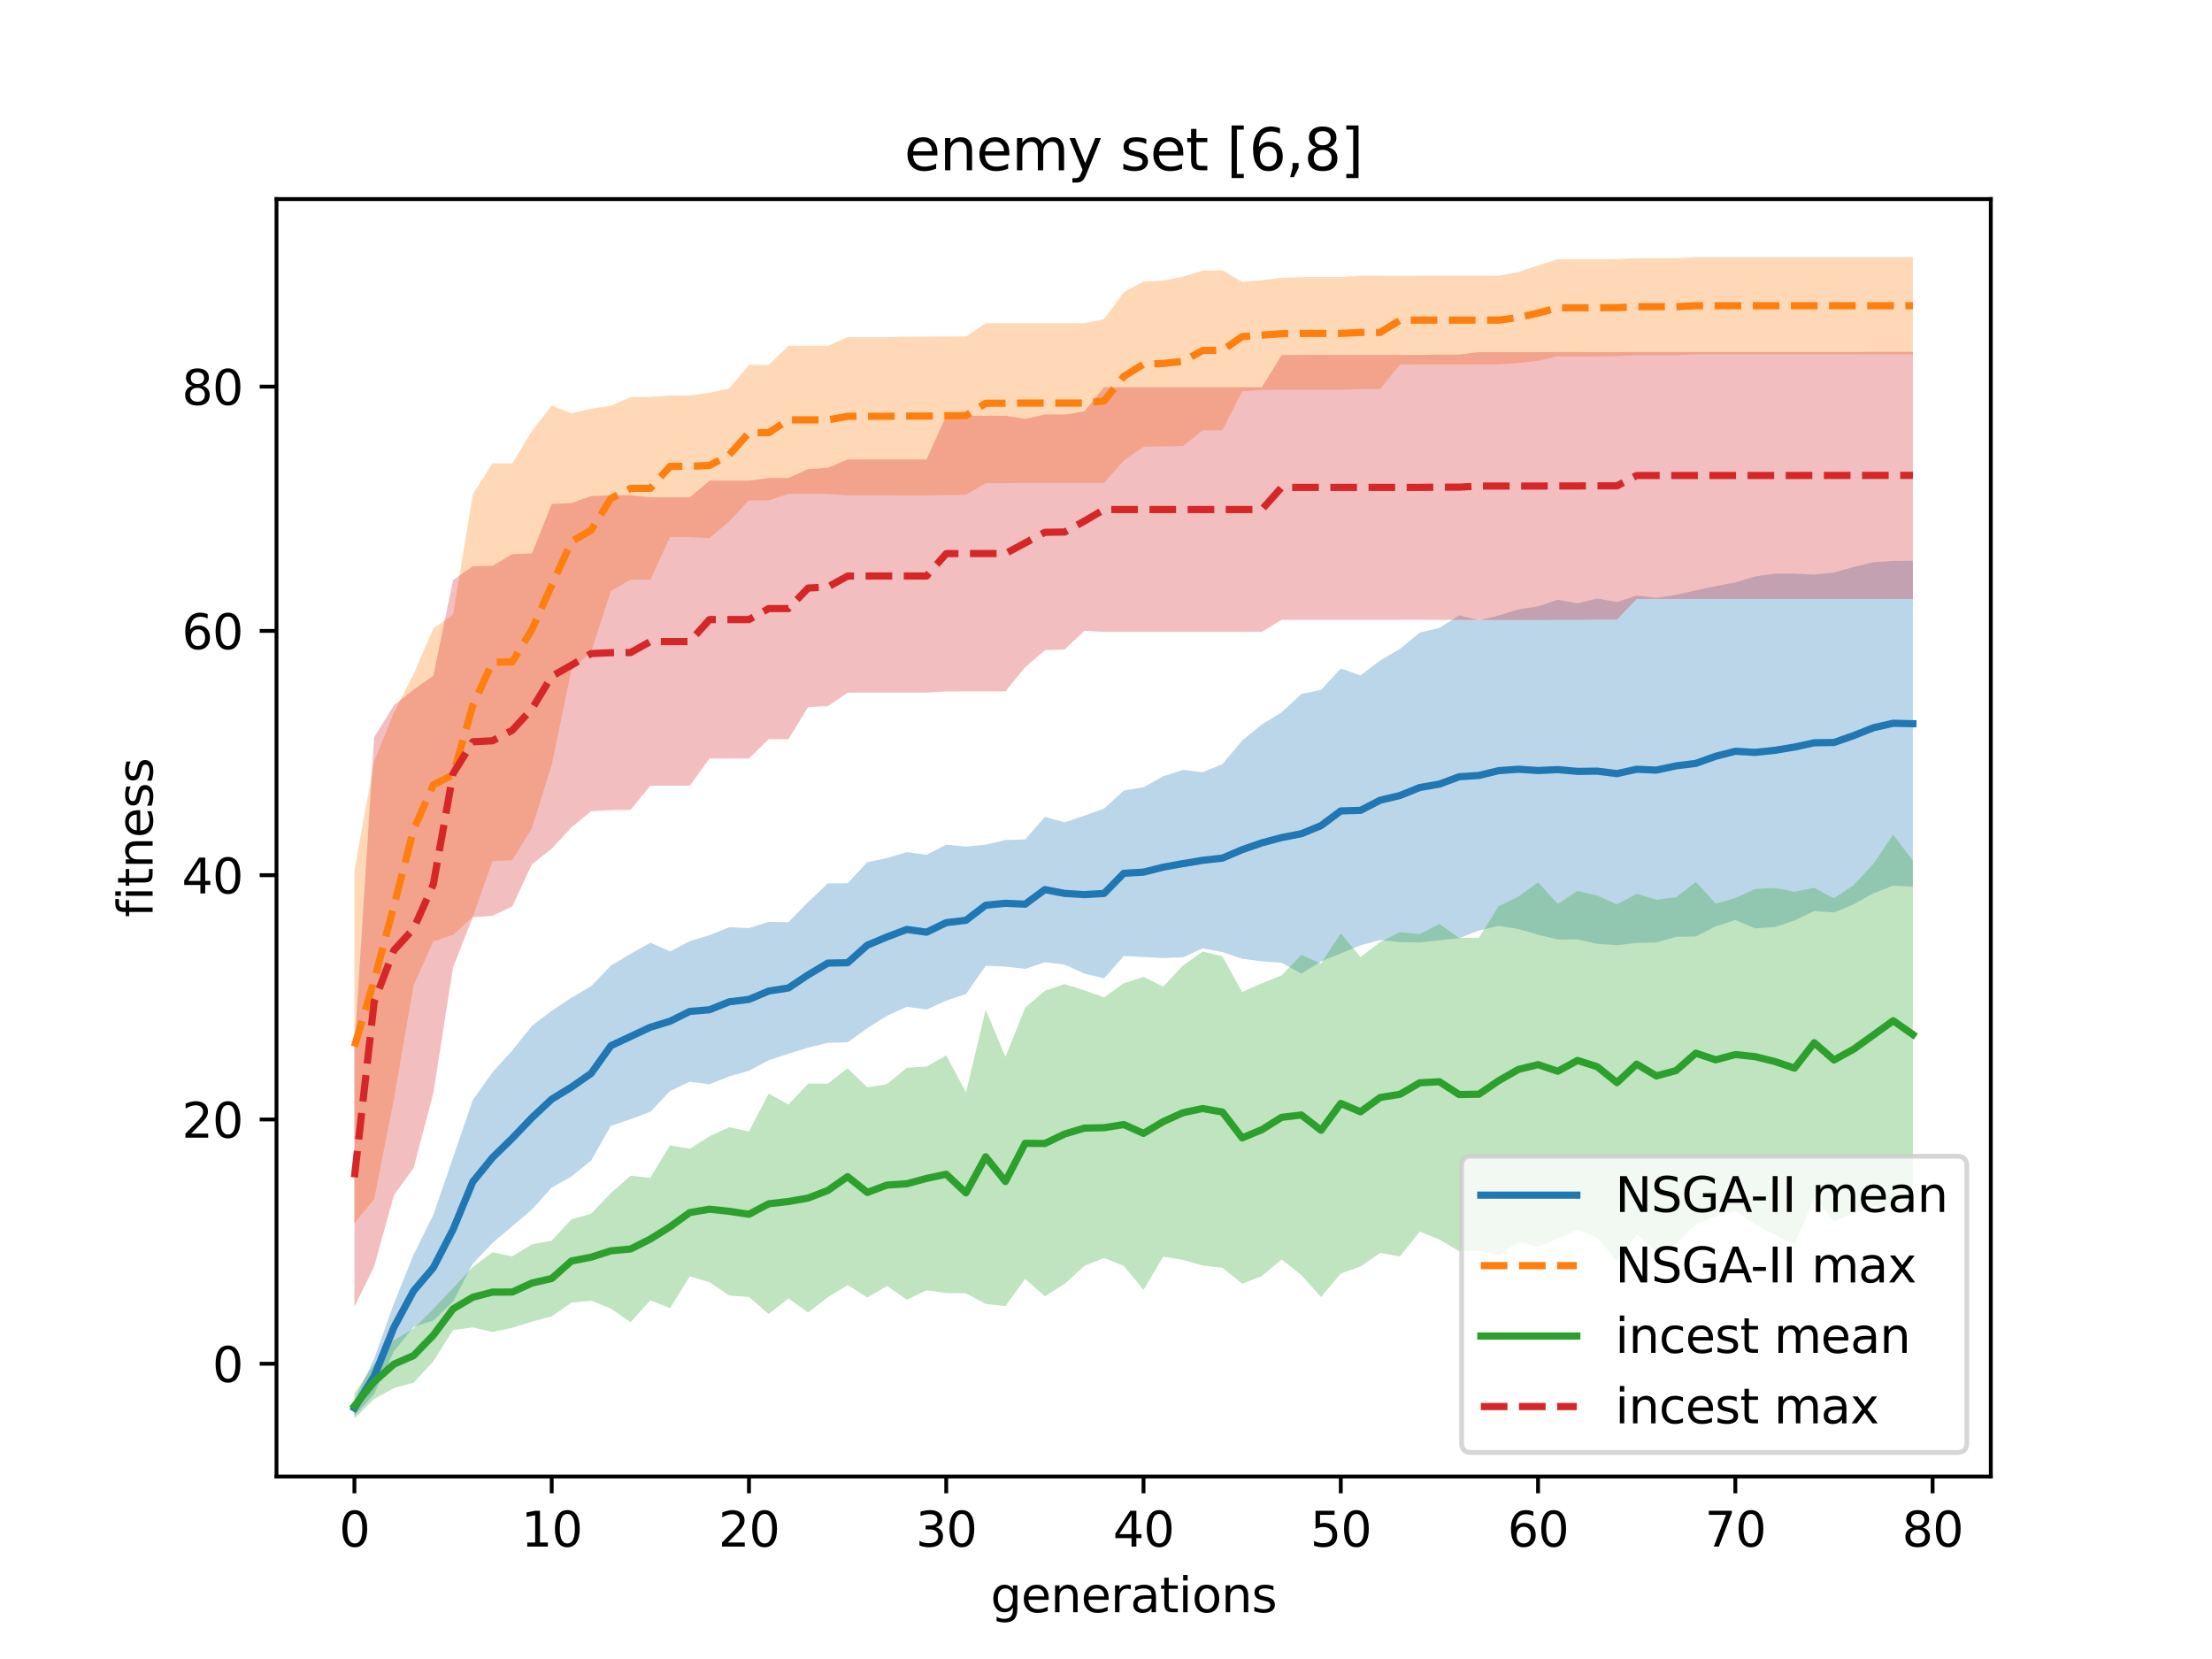 <?xml version="1.0" encoding="utf-8" standalone="no"?>
<!DOCTYPE svg PUBLIC "-//W3C//DTD SVG 1.1//EN"
  "http://www.w3.org/Graphics/SVG/1.1/DTD/svg11.dtd">
<svg xmlns:xlink="http://www.w3.org/1999/xlink" width="460.8pt" height="345.6pt" viewBox="0 0 460.8 345.6" xmlns="http://www.w3.org/2000/svg" version="1.1">
 <defs>
  <style type="text/css">*{stroke-linejoin: round; stroke-linecap: butt}</style>
 </defs>
 <g id="figure_1">
  <g id="patch_1">
   <path d="M 0 345.6 
L 460.8 345.6 
L 460.8 0 
L 0 0 
z
" style="fill: #ffffff"/>
  </g>
  <g id="axes_1">
   <g id="patch_2">
    <path d="M 57.6 307.584 
L 414.72 307.584 
L 414.72 41.472 
L 57.6 41.472 
z
" style="fill: #ffffff"/>
   </g>
   <g id="PolyCollection_1">
    <path d="M 73.833 291.689 
L 73.833 294.947 
L 77.942 290.398 
L 82.052 281.508 
L 86.161 276.453 
L 90.271 275.081 
L 94.38 271.126 
L 98.49 263.247 
L 102.6 258.925 
L 106.709 255.43 
L 110.819 251.963 
L 114.928 247.402 
L 119.038 245.094 
L 123.147 241.772 
L 127.257 234.52 
L 131.366 233.154 
L 135.476 231.601 
L 139.586 227.284 
L 143.695 225.342 
L 147.805 225.883 
L 151.914 224.235 
L 156.024 223.047 
L 160.133 220.869 
L 164.243 219.51 
L 168.352 218.239 
L 172.462 217.232 
L 176.572 217.129 
L 180.681 214.194 
L 184.791 211.599 
L 188.9 209.73 
L 193.01 210.318 
L 197.119 208.45 
L 201.229 207.074 
L 205.338 201.196 
L 209.448 201.359 
L 213.557 201.848 
L 217.667 200.453 
L 221.777 200.946 
L 225.886 202.805 
L 229.996 203.811 
L 234.105 199.151 
L 238.215 199.365 
L 242.324 199.589 
L 246.434 199.426 
L 250.543 197.564 
L 254.653 198.334 
L 258.763 199.738 
L 262.872 200.26 
L 266.982 200.557 
L 271.091 202.8 
L 275.201 200.284 
L 279.31 198.598 
L 283.42 196.923 
L 287.529 195.833 
L 291.639 196.245 
L 295.748 196.336 
L 299.858 195.884 
L 303.968 195.45 
L 308.077 193.846 
L 312.187 192.867 
L 316.296 193.534 
L 320.406 194.725 
L 324.515 195.714 
L 328.625 195.701 
L 332.734 196.608 
L 336.844 196.897 
L 340.954 196.428 
L 345.063 196.319 
L 349.173 195.166 
L 353.282 195.076 
L 357.392 192.995 
L 361.501 191.659 
L 365.611 193.395 
L 369.72 193.121 
L 373.83 191.741 
L 377.94 189.772 
L 382.049 190.085 
L 386.159 188.371 
L 390.268 186.08 
L 394.378 184.493 
L 398.487 184.718 
L 398.487 116.814 
L 398.487 116.814 
L 394.378 116.844 
L 390.268 117.125 
L 386.159 118.095 
L 382.049 119.273 
L 377.94 119.694 
L 373.83 119.505 
L 369.72 119.497 
L 365.611 120.086 
L 361.501 121.337 
L 357.392 122.109 
L 353.282 122.977 
L 349.173 123.916 
L 345.063 124.534 
L 340.954 124.077 
L 336.844 125.419 
L 332.734 124.678 
L 328.625 125.692 
L 324.515 124.941 
L 320.406 126.303 
L 316.296 126.959 
L 312.187 128.22 
L 308.077 129.245 
L 303.968 128.181 
L 299.858 130.794 
L 295.748 131.778 
L 291.639 135.191 
L 287.529 137.559 
L 283.42 140.696 
L 279.31 139.263 
L 275.201 143.694 
L 271.091 144.563 
L 266.982 148.402 
L 262.872 150.896 
L 258.763 154.273 
L 254.653 159.185 
L 250.543 160.877 
L 246.434 160.383 
L 242.324 161.697 
L 238.215 163.997 
L 234.105 164.693 
L 229.996 168.431 
L 225.886 169.924 
L 221.777 171.281 
L 217.667 170.192 
L 213.557 174.862 
L 209.448 174.988 
L 205.338 175.952 
L 201.229 176.35 
L 197.119 175.961 
L 193.01 178.069 
L 188.9 177.509 
L 184.791 178.742 
L 180.681 179.597 
L 176.572 183.987 
L 172.462 184.028 
L 168.352 187.922 
L 164.243 192.112 
L 160.133 192.044 
L 156.024 193.338 
L 151.914 193.156 
L 147.805 194.819 
L 143.695 196.048 
L 139.586 198.194 
L 135.476 196.378 
L 131.366 198.691 
L 127.257 201.17 
L 123.147 205.44 
L 119.038 207.845 
L 114.928 210.557 
L 110.819 213.705 
L 106.709 218.84 
L 102.6 223.367 
L 98.49 229.144 
L 94.38 241.134 
L 90.271 253.071 
L 86.161 261.359 
L 82.052 271.546 
L 77.942 283.05 
L 73.833 291.689 
z
" clip-path="url(#pa26ca4ea93)" style="fill: #1f77b4; fill-opacity: 0.3"/>
   </g>
   <g id="PolyCollection_2">
    <path d="M 73.833 181.257 
L 73.833 254.791 
L 77.942 249.816 
L 82.052 229.018 
L 86.161 205.258 
L 90.271 196.105 
L 94.38 194.751 
L 98.49 190.989 
L 102.6 179.405 
L 106.709 179.218 
L 110.819 172.52 
L 114.928 159.34 
L 119.038 139.574 
L 123.147 135.792 
L 127.257 123.129 
L 131.366 120.759 
L 135.476 120.759 
L 139.586 111.894 
L 143.695 111.894 
L 147.805 112.094 
L 151.914 108.612 
L 156.024 104.24 
L 160.133 104.24 
L 164.243 102.893 
L 168.352 102.893 
L 172.462 102.893 
L 176.572 103.205 
L 180.681 103.205 
L 184.791 103.205 
L 188.9 103.221 
L 193.01 103.221 
L 197.119 103.139 
L 201.229 103.079 
L 205.338 100.654 
L 209.448 100.654 
L 213.557 100.601 
L 217.667 100.601 
L 221.777 100.601 
L 225.886 100.601 
L 229.996 100.582 
L 234.105 95.951 
L 238.215 93.06 
L 242.324 92.993 
L 246.434 92.913 
L 250.543 89.649 
L 254.653 89.621 
L 258.763 81.525 
L 262.872 81.241 
L 266.982 81.2 
L 271.091 81.199 
L 275.201 81.199 
L 279.31 81.199 
L 283.42 81.04 
L 287.529 81.04 
L 291.639 75.931 
L 295.748 75.916 
L 299.858 75.916 
L 303.968 75.916 
L 308.077 75.916 
L 312.187 75.916 
L 316.296 75.621 
L 320.406 75.155 
L 324.515 74.228 
L 328.625 74.228 
L 332.734 74.228 
L 336.844 74.191 
L 340.954 73.986 
L 345.063 73.986 
L 349.173 73.986 
L 353.282 73.811 
L 357.392 73.811 
L 361.501 73.811 
L 365.611 73.811 
L 369.72 73.811 
L 373.83 73.811 
L 377.94 73.811 
L 382.049 73.811 
L 386.159 73.811 
L 390.268 73.811 
L 394.378 73.811 
L 398.487 73.811 
L 398.487 53.568 
L 398.487 53.568 
L 394.378 53.568 
L 390.268 53.568 
L 386.159 53.568 
L 382.049 53.568 
L 377.94 53.568 
L 373.83 53.568 
L 369.72 53.568 
L 365.611 53.568 
L 361.501 53.568 
L 357.392 53.568 
L 353.282 53.568 
L 349.173 53.792 
L 345.063 53.792 
L 340.954 53.792 
L 336.844 53.976 
L 332.734 54 
L 328.625 54 
L 324.515 54 
L 320.406 55.277 
L 316.296 56.675 
L 312.187 57.459 
L 308.077 57.459 
L 303.968 57.459 
L 299.858 57.459 
L 295.748 57.459 
L 291.639 57.474 
L 287.529 57.463 
L 283.42 57.463 
L 279.31 57.722 
L 275.201 57.722 
L 271.091 57.722 
L 266.982 57.85 
L 262.872 58.384 
L 258.763 58.713 
L 254.653 56.312 
L 250.543 56.377 
L 246.434 57.607 
L 242.324 58.447 
L 238.215 58.647 
L 234.105 60.88 
L 229.996 66.473 
L 225.886 67.32 
L 221.777 67.32 
L 217.667 67.32 
L 213.557 67.32 
L 209.448 67.338 
L 205.338 67.338 
L 201.229 70.074 
L 197.119 70.097 
L 193.01 70.135 
L 188.9 70.135 
L 184.791 70.24 
L 180.681 70.24 
L 176.572 70.24 
L 172.462 72.045 
L 168.352 72.045 
L 164.243 72.045 
L 160.133 76.02 
L 156.024 76.02 
L 151.914 80.893 
L 147.805 81.834 
L 143.695 82.389 
L 139.586 82.389 
L 135.476 82.716 
L 131.366 82.716 
L 127.257 84.538 
L 123.147 85.126 
L 119.038 86.09 
L 114.928 84.497 
L 110.819 89.744 
L 106.709 96.537 
L 102.6 96.499 
L 98.49 102.98 
L 94.38 128.054 
L 90.271 130.882 
L 86.161 140.386 
L 82.052 148.475 
L 77.942 158.602 
L 73.833 181.257 
z
" clip-path="url(#pa26ca4ea93)" style="fill: #ff7f0e; fill-opacity: 0.3"/>
   </g>
   <g id="PolyCollection_3">
    <path d="M 73.833 290.307 
L 73.833 295.488 
L 77.942 291.447 
L 82.052 289.166 
L 86.161 288.043 
L 90.271 283.582 
L 94.38 277.057 
L 98.49 276.525 
L 102.6 277.462 
L 106.709 276.596 
L 110.819 275.326 
L 114.928 274.23 
L 119.038 271.353 
L 123.147 270.948 
L 127.257 272.617 
L 131.366 275.437 
L 135.476 270.87 
L 139.586 272.523 
L 143.695 265.879 
L 147.805 267.104 
L 151.914 269.873 
L 156.024 270.186 
L 160.133 273.725 
L 164.243 270.497 
L 168.352 273.415 
L 172.462 270.225 
L 176.572 267.696 
L 180.681 270.298 
L 184.791 267.891 
L 188.9 270.764 
L 193.01 268.79 
L 197.119 269.372 
L 201.229 269.424 
L 205.338 271.63 
L 209.448 272.08 
L 213.557 266.422 
L 217.667 270.027 
L 221.777 267.473 
L 225.886 263.705 
L 229.996 262.068 
L 234.105 263.707 
L 238.215 268.69 
L 242.324 261.793 
L 246.434 262.462 
L 250.543 263.632 
L 254.653 264.098 
L 258.763 267.421 
L 262.872 265.838 
L 266.982 262.338 
L 271.091 265.623 
L 275.201 270.184 
L 279.31 265.296 
L 283.42 263.844 
L 287.529 260.991 
L 291.639 261.761 
L 295.748 256.565 
L 299.858 258.209 
L 303.968 260.652 
L 308.077 260.53 
L 312.187 261.513 
L 316.296 258.81 
L 320.406 259.74 
L 324.515 258.015 
L 328.625 256.207 
L 332.734 257.874 
L 336.844 262.659 
L 340.954 257.144 
L 345.063 260.854 
L 349.173 259.113 
L 353.282 255.068 
L 357.392 253.305 
L 361.501 252.32 
L 365.611 255.051 
L 369.72 257.275 
L 373.83 259.25 
L 377.94 249.506 
L 382.049 254.488 
L 386.159 252.748 
L 390.268 251.279 
L 394.378 251.415 
L 398.487 251.74 
L 398.487 179.288 
L 398.487 179.288 
L 394.378 173.865 
L 390.268 179.953 
L 386.159 184.375 
L 382.049 187.14 
L 377.94 184.944 
L 373.83 185.776 
L 369.72 184.983 
L 365.611 185.18 
L 361.501 187.054 
L 357.392 188.25 
L 353.282 183.722 
L 349.173 186.913 
L 345.063 187.419 
L 340.954 186.206 
L 336.844 188.404 
L 332.734 186.559 
L 328.625 185.61 
L 324.515 188.306 
L 320.406 183.815 
L 316.296 186.773 
L 312.187 188.771 
L 308.077 195.366 
L 303.968 195.376 
L 299.858 192.48 
L 295.748 194.568 
L 291.639 194.176 
L 287.529 196.252 
L 283.42 199.367 
L 279.31 194.429 
L 275.201 200.73 
L 271.091 198.921 
L 266.982 203.182 
L 262.872 204.83 
L 258.763 206.659 
L 254.653 199.219 
L 250.543 198.228 
L 246.434 201.138 
L 242.324 205.516 
L 238.215 203.515 
L 234.105 204.821 
L 229.996 207.778 
L 225.886 206.304 
L 221.777 205.008 
L 217.667 206.394 
L 213.557 209.929 
L 209.448 220.163 
L 205.338 210.342 
L 201.229 227.571 
L 197.119 219.864 
L 193.01 222.184 
L 188.9 222.444 
L 184.791 225.837 
L 180.681 226.52 
L 176.572 222.541 
L 172.462 225.749 
L 168.352 225.741 
L 164.243 230.094 
L 160.133 227.818 
L 156.024 235.721 
L 151.914 234.803 
L 147.805 236.697 
L 143.695 239.315 
L 139.586 238.588 
L 135.476 245.359 
L 131.366 244.935 
L 127.257 248.532 
L 123.147 252.834 
L 119.038 254.014 
L 114.928 258.442 
L 110.819 259.22 
L 106.709 261.725 
L 102.6 260.873 
L 98.49 263.938 
L 94.38 268.291 
L 90.271 272.705 
L 86.161 276.747 
L 82.052 279.206 
L 77.942 284.206 
L 73.833 290.307 
z
" clip-path="url(#pa26ca4ea93)" style="fill: #2ca02c; fill-opacity: 0.3"/>
   </g>
   <g id="PolyCollection_4">
    <path d="M 73.833 218.315 
L 73.833 272.221 
L 77.942 263.845 
L 82.052 249.005 
L 86.161 243.307 
L 90.271 227.701 
L 94.38 201.496 
L 98.49 191.072 
L 102.6 190.774 
L 106.709 188.818 
L 110.819 180.028 
L 114.928 176.811 
L 119.038 172.341 
L 123.147 168.967 
L 127.257 168.766 
L 131.366 168.717 
L 135.476 163.683 
L 139.586 163.681 
L 143.695 163.681 
L 147.805 158.009 
L 151.914 158.009 
L 156.024 158.009 
L 160.133 153.986 
L 164.243 153.985 
L 168.352 147.284 
L 172.462 147.108 
L 176.572 144.295 
L 180.681 144.283 
L 184.791 144.281 
L 188.9 144.281 
L 193.01 144.281 
L 197.119 144.047 
L 201.229 144.025 
L 205.338 144.025 
L 209.448 144.025 
L 213.557 138.972 
L 217.667 135.437 
L 221.777 135.307 
L 225.886 131.421 
L 229.996 131.625 
L 234.105 131.625 
L 238.215 131.624 
L 242.324 131.624 
L 246.434 131.624 
L 250.543 131.624 
L 254.653 131.624 
L 258.763 131.624 
L 262.872 131.624 
L 266.982 129.116 
L 271.091 129.116 
L 275.201 129.116 
L 279.31 129.116 
L 283.42 129.116 
L 287.529 129.116 
L 291.639 129.116 
L 295.748 129.113 
L 299.858 129.12 
L 303.968 129.12 
L 308.077 129.159 
L 312.187 129.159 
L 316.296 129.159 
L 320.406 129.159 
L 324.515 129.135 
L 328.625 129.135 
L 332.734 129.073 
L 336.844 129.073 
L 340.954 124.773 
L 345.063 124.773 
L 349.173 124.773 
L 353.282 124.773 
L 357.392 124.773 
L 361.501 124.773 
L 365.611 124.773 
L 369.72 124.773 
L 373.83 124.773 
L 377.94 124.767 
L 382.049 124.767 
L 386.159 124.767 
L 390.268 124.769 
L 394.378 124.769 
L 398.487 124.769 
L 398.487 73.297 
L 398.487 73.297 
L 394.378 73.297 
L 390.268 73.297 
L 386.159 73.324 
L 382.049 73.324 
L 377.94 73.324 
L 373.83 73.326 
L 369.72 73.326 
L 365.611 73.326 
L 361.501 73.326 
L 357.392 73.326 
L 353.282 73.326 
L 349.173 73.326 
L 345.063 73.326 
L 340.954 73.326 
L 336.844 73.348 
L 332.734 73.348 
L 328.625 73.34 
L 324.515 73.34 
L 320.406 73.348 
L 316.296 73.348 
L 312.187 73.348 
L 308.077 73.348 
L 303.968 73.86 
L 299.858 73.86 
L 295.748 73.954 
L 291.639 73.955 
L 287.529 73.955 
L 283.42 73.955 
L 279.31 73.955 
L 275.201 73.955 
L 271.091 73.955 
L 266.982 73.955 
L 262.872 80.663 
L 258.763 80.663 
L 254.653 80.663 
L 250.543 80.663 
L 246.434 80.663 
L 242.324 80.663 
L 238.215 80.663 
L 234.105 80.664 
L 229.996 80.664 
L 225.886 85.693 
L 221.777 86.353 
L 217.667 86.346 
L 213.557 87.251 
L 209.448 86.606 
L 205.338 86.606 
L 201.229 86.606 
L 197.119 86.608 
L 193.01 95.711 
L 188.9 95.712 
L 184.791 95.712 
L 180.681 95.712 
L 176.572 95.729 
L 172.462 97.439 
L 168.352 97.715 
L 164.243 99.566 
L 160.133 99.567 
L 156.024 100.124 
L 151.914 100.124 
L 147.805 100.124 
L 143.695 103.601 
L 139.586 103.602 
L 135.476 103.602 
L 131.366 103.161 
L 127.257 103.168 
L 123.147 103.334 
L 119.038 104.799 
L 114.928 104.964 
L 110.819 115.291 
L 106.709 115.444 
L 102.6 117.871 
L 98.49 117.986 
L 94.38 120.832 
L 90.271 140.775 
L 86.161 143.64 
L 82.052 146.925 
L 77.942 153.598 
L 73.833 218.315 
z
" clip-path="url(#pa26ca4ea93)" style="fill: #d62728; fill-opacity: 0.3"/>
   </g>
   <g id="matplotlib.axis_1">
    <g id="xtick_1">
     <g id="line2d_1">
      <defs>
       <path id="m238ab5b095" d="M 0 0 
L 0 3.5 
" style="stroke: #000000; stroke-width: 0.8"/>
      </defs>
      <g>
       <use xlink:href="#m238ab5b095" x="73.833" y="307.584" style="stroke: #000000; stroke-width: 0.8"/>
      </g>
     </g>
     <g id="text_1">
      <!-- 0 -->
      <g transform="translate(70.651 322.182)scale(0.1 -0.1)">
       <defs>
        <path id="DejaVuSans-30" d="M 2034 4250 
Q 1547 4250 1301 3770 
Q 1056 3291 1056 2328 
Q 1056 1369 1301 889 
Q 1547 409 2034 409 
Q 2525 409 2770 889 
Q 3016 1369 3016 2328 
Q 3016 3291 2770 3770 
Q 2525 4250 2034 4250 
z
M 2034 4750 
Q 2819 4750 3233 4129 
Q 3647 3509 3647 2328 
Q 3647 1150 3233 529 
Q 2819 -91 2034 -91 
Q 1250 -91 836 529 
Q 422 1150 422 2328 
Q 422 3509 836 4129 
Q 1250 4750 2034 4750 
z
" transform="scale(0.016)"/>
       </defs>
       <use xlink:href="#DejaVuSans-30"/>
      </g>
     </g>
    </g>
    <g id="xtick_2">
     <g id="line2d_2">
      <g>
       <use xlink:href="#m238ab5b095" x="114.928" y="307.584" style="stroke: #000000; stroke-width: 0.8"/>
      </g>
     </g>
     <g id="text_2">
      <!-- 10 -->
      <g transform="translate(108.566 322.182)scale(0.1 -0.1)">
       <defs>
        <path id="DejaVuSans-31" d="M 794 531 
L 1825 531 
L 1825 4091 
L 703 3866 
L 703 4441 
L 1819 4666 
L 2450 4666 
L 2450 531 
L 3481 531 
L 3481 0 
L 794 0 
L 794 531 
z
" transform="scale(0.016)"/>
       </defs>
       <use xlink:href="#DejaVuSans-31"/>
       <use xlink:href="#DejaVuSans-30" x="63.623"/>
      </g>
     </g>
    </g>
    <g id="xtick_3">
     <g id="line2d_3">
      <g>
       <use xlink:href="#m238ab5b095" x="156.024" y="307.584" style="stroke: #000000; stroke-width: 0.8"/>
      </g>
     </g>
     <g id="text_3">
      <!-- 20 -->
      <g transform="translate(149.661 322.182)scale(0.1 -0.1)">
       <defs>
        <path id="DejaVuSans-32" d="M 1228 531 
L 3431 531 
L 3431 0 
L 469 0 
L 469 531 
Q 828 903 1448 1529 
Q 2069 2156 2228 2338 
Q 2531 2678 2651 2914 
Q 2772 3150 2772 3378 
Q 2772 3750 2511 3984 
Q 2250 4219 1831 4219 
Q 1534 4219 1204 4116 
Q 875 4013 500 3803 
L 500 4441 
Q 881 4594 1212 4672 
Q 1544 4750 1819 4750 
Q 2544 4750 2975 4387 
Q 3406 4025 3406 3419 
Q 3406 3131 3298 2873 
Q 3191 2616 2906 2266 
Q 2828 2175 2409 1742 
Q 1991 1309 1228 531 
z
" transform="scale(0.016)"/>
       </defs>
       <use xlink:href="#DejaVuSans-32"/>
       <use xlink:href="#DejaVuSans-30" x="63.623"/>
      </g>
     </g>
    </g>
    <g id="xtick_4">
     <g id="line2d_4">
      <g>
       <use xlink:href="#m238ab5b095" x="197.119" y="307.584" style="stroke: #000000; stroke-width: 0.8"/>
      </g>
     </g>
     <g id="text_4">
      <!-- 30 -->
      <g transform="translate(190.757 322.182)scale(0.1 -0.1)">
       <defs>
        <path id="DejaVuSans-33" d="M 2597 2516 
Q 3050 2419 3304 2112 
Q 3559 1806 3559 1356 
Q 3559 666 3084 287 
Q 2609 -91 1734 -91 
Q 1441 -91 1130 -33 
Q 819 25 488 141 
L 488 750 
Q 750 597 1062 519 
Q 1375 441 1716 441 
Q 2309 441 2620 675 
Q 2931 909 2931 1356 
Q 2931 1769 2642 2001 
Q 2353 2234 1838 2234 
L 1294 2234 
L 1294 2753 
L 1863 2753 
Q 2328 2753 2575 2939 
Q 2822 3125 2822 3475 
Q 2822 3834 2567 4026 
Q 2313 4219 1838 4219 
Q 1578 4219 1281 4162 
Q 984 4106 628 3988 
L 628 4550 
Q 988 4650 1302 4700 
Q 1616 4750 1894 4750 
Q 2613 4750 3031 4423 
Q 3450 4097 3450 3541 
Q 3450 3153 3228 2886 
Q 3006 2619 2597 2516 
z
" transform="scale(0.016)"/>
       </defs>
       <use xlink:href="#DejaVuSans-33"/>
       <use xlink:href="#DejaVuSans-30" x="63.623"/>
      </g>
     </g>
    </g>
    <g id="xtick_5">
     <g id="line2d_5">
      <g>
       <use xlink:href="#m238ab5b095" x="238.215" y="307.584" style="stroke: #000000; stroke-width: 0.8"/>
      </g>
     </g>
     <g id="text_5">
      <!-- 40 -->
      <g transform="translate(231.852 322.182)scale(0.1 -0.1)">
       <defs>
        <path id="DejaVuSans-34" d="M 2419 4116 
L 825 1625 
L 2419 1625 
L 2419 4116 
z
M 2253 4666 
L 3047 4666 
L 3047 1625 
L 3713 1625 
L 3713 1100 
L 3047 1100 
L 3047 0 
L 2419 0 
L 2419 1100 
L 313 1100 
L 313 1709 
L 2253 4666 
z
" transform="scale(0.016)"/>
       </defs>
       <use xlink:href="#DejaVuSans-34"/>
       <use xlink:href="#DejaVuSans-30" x="63.623"/>
      </g>
     </g>
    </g>
    <g id="xtick_6">
     <g id="line2d_6">
      <g>
       <use xlink:href="#m238ab5b095" x="279.31" y="307.584" style="stroke: #000000; stroke-width: 0.8"/>
      </g>
     </g>
     <g id="text_6">
      <!-- 50 -->
      <g transform="translate(272.948 322.182)scale(0.1 -0.1)">
       <defs>
        <path id="DejaVuSans-35" d="M 691 4666 
L 3169 4666 
L 3169 4134 
L 1269 4134 
L 1269 2991 
Q 1406 3038 1543 3061 
Q 1681 3084 1819 3084 
Q 2600 3084 3056 2656 
Q 3513 2228 3513 1497 
Q 3513 744 3044 326 
Q 2575 -91 1722 -91 
Q 1428 -91 1123 -41 
Q 819 9 494 109 
L 494 744 
Q 775 591 1075 516 
Q 1375 441 1709 441 
Q 2250 441 2565 725 
Q 2881 1009 2881 1497 
Q 2881 1984 2565 2268 
Q 2250 2553 1709 2553 
Q 1456 2553 1204 2497 
Q 953 2441 691 2322 
L 691 4666 
z
" transform="scale(0.016)"/>
       </defs>
       <use xlink:href="#DejaVuSans-35"/>
       <use xlink:href="#DejaVuSans-30" x="63.623"/>
      </g>
     </g>
    </g>
    <g id="xtick_7">
     <g id="line2d_7">
      <g>
       <use xlink:href="#m238ab5b095" x="320.406" y="307.584" style="stroke: #000000; stroke-width: 0.8"/>
      </g>
     </g>
     <g id="text_7">
      <!-- 60 -->
      <g transform="translate(314.043 322.182)scale(0.1 -0.1)">
       <defs>
        <path id="DejaVuSans-36" d="M 2113 2584 
Q 1688 2584 1439 2293 
Q 1191 2003 1191 1497 
Q 1191 994 1439 701 
Q 1688 409 2113 409 
Q 2538 409 2786 701 
Q 3034 994 3034 1497 
Q 3034 2003 2786 2293 
Q 2538 2584 2113 2584 
z
M 3366 4563 
L 3366 3988 
Q 3128 4100 2886 4159 
Q 2644 4219 2406 4219 
Q 1781 4219 1451 3797 
Q 1122 3375 1075 2522 
Q 1259 2794 1537 2939 
Q 1816 3084 2150 3084 
Q 2853 3084 3261 2657 
Q 3669 2231 3669 1497 
Q 3669 778 3244 343 
Q 2819 -91 2113 -91 
Q 1303 -91 875 529 
Q 447 1150 447 2328 
Q 447 3434 972 4092 
Q 1497 4750 2381 4750 
Q 2619 4750 2861 4703 
Q 3103 4656 3366 4563 
z
" transform="scale(0.016)"/>
       </defs>
       <use xlink:href="#DejaVuSans-36"/>
       <use xlink:href="#DejaVuSans-30" x="63.623"/>
      </g>
     </g>
    </g>
    <g id="xtick_8">
     <g id="line2d_8">
      <g>
       <use xlink:href="#m238ab5b095" x="361.501" y="307.584" style="stroke: #000000; stroke-width: 0.8"/>
      </g>
     </g>
     <g id="text_8">
      <!-- 70 -->
      <g transform="translate(355.139 322.182)scale(0.1 -0.1)">
       <defs>
        <path id="DejaVuSans-37" d="M 525 4666 
L 3525 4666 
L 3525 4397 
L 1831 0 
L 1172 0 
L 2766 4134 
L 525 4134 
L 525 4666 
z
" transform="scale(0.016)"/>
       </defs>
       <use xlink:href="#DejaVuSans-37"/>
       <use xlink:href="#DejaVuSans-30" x="63.623"/>
      </g>
     </g>
    </g>
    <g id="xtick_9">
     <g id="line2d_9">
      <g>
       <use xlink:href="#m238ab5b095" x="402.597" y="307.584" style="stroke: #000000; stroke-width: 0.8"/>
      </g>
     </g>
     <g id="text_9">
      <!-- 80 -->
      <g transform="translate(396.234 322.182)scale(0.1 -0.1)">
       <defs>
        <path id="DejaVuSans-38" d="M 2034 2216 
Q 1584 2216 1326 1975 
Q 1069 1734 1069 1313 
Q 1069 891 1326 650 
Q 1584 409 2034 409 
Q 2484 409 2743 651 
Q 3003 894 3003 1313 
Q 3003 1734 2745 1975 
Q 2488 2216 2034 2216 
z
M 1403 2484 
Q 997 2584 770 2862 
Q 544 3141 544 3541 
Q 544 4100 942 4425 
Q 1341 4750 2034 4750 
Q 2731 4750 3128 4425 
Q 3525 4100 3525 3541 
Q 3525 3141 3298 2862 
Q 3072 2584 2669 2484 
Q 3125 2378 3379 2068 
Q 3634 1759 3634 1313 
Q 3634 634 3220 271 
Q 2806 -91 2034 -91 
Q 1263 -91 848 271 
Q 434 634 434 1313 
Q 434 1759 690 2068 
Q 947 2378 1403 2484 
z
M 1172 3481 
Q 1172 3119 1398 2916 
Q 1625 2713 2034 2713 
Q 2441 2713 2670 2916 
Q 2900 3119 2900 3481 
Q 2900 3844 2670 4047 
Q 2441 4250 2034 4250 
Q 1625 4250 1398 4047 
Q 1172 3844 1172 3481 
z
" transform="scale(0.016)"/>
       </defs>
       <use xlink:href="#DejaVuSans-38"/>
       <use xlink:href="#DejaVuSans-30" x="63.623"/>
      </g>
     </g>
    </g>
    <g id="text_10">
     <!-- generations -->
     <g transform="translate(206.362 335.861)scale(0.1 -0.1)">
      <defs>
       <path id="DejaVuSans-67" d="M 2906 1791 
Q 2906 2416 2648 2759 
Q 2391 3103 1925 3103 
Q 1463 3103 1205 2759 
Q 947 2416 947 1791 
Q 947 1169 1205 825 
Q 1463 481 1925 481 
Q 2391 481 2648 825 
Q 2906 1169 2906 1791 
z
M 3481 434 
Q 3481 -459 3084 -895 
Q 2688 -1331 1869 -1331 
Q 1566 -1331 1297 -1286 
Q 1028 -1241 775 -1147 
L 775 -588 
Q 1028 -725 1275 -790 
Q 1522 -856 1778 -856 
Q 2344 -856 2625 -561 
Q 2906 -266 2906 331 
L 2906 616 
Q 2728 306 2450 153 
Q 2172 0 1784 0 
Q 1141 0 747 490 
Q 353 981 353 1791 
Q 353 2603 747 3093 
Q 1141 3584 1784 3584 
Q 2172 3584 2450 3431 
Q 2728 3278 2906 2969 
L 2906 3500 
L 3481 3500 
L 3481 434 
z
" transform="scale(0.016)"/>
       <path id="DejaVuSans-65" d="M 3597 1894 
L 3597 1613 
L 953 1613 
Q 991 1019 1311 708 
Q 1631 397 2203 397 
Q 2534 397 2845 478 
Q 3156 559 3463 722 
L 3463 178 
Q 3153 47 2828 -22 
Q 2503 -91 2169 -91 
Q 1331 -91 842 396 
Q 353 884 353 1716 
Q 353 2575 817 3079 
Q 1281 3584 2069 3584 
Q 2775 3584 3186 3129 
Q 3597 2675 3597 1894 
z
M 3022 2063 
Q 3016 2534 2758 2815 
Q 2500 3097 2075 3097 
Q 1594 3097 1305 2825 
Q 1016 2553 972 2059 
L 3022 2063 
z
" transform="scale(0.016)"/>
       <path id="DejaVuSans-6e" d="M 3513 2113 
L 3513 0 
L 2938 0 
L 2938 2094 
Q 2938 2591 2744 2837 
Q 2550 3084 2163 3084 
Q 1697 3084 1428 2787 
Q 1159 2491 1159 1978 
L 1159 0 
L 581 0 
L 581 3500 
L 1159 3500 
L 1159 2956 
Q 1366 3272 1645 3428 
Q 1925 3584 2291 3584 
Q 2894 3584 3203 3211 
Q 3513 2838 3513 2113 
z
" transform="scale(0.016)"/>
       <path id="DejaVuSans-72" d="M 2631 2963 
Q 2534 3019 2420 3045 
Q 2306 3072 2169 3072 
Q 1681 3072 1420 2755 
Q 1159 2438 1159 1844 
L 1159 0 
L 581 0 
L 581 3500 
L 1159 3500 
L 1159 2956 
Q 1341 3275 1631 3429 
Q 1922 3584 2338 3584 
Q 2397 3584 2469 3576 
Q 2541 3569 2628 3553 
L 2631 2963 
z
" transform="scale(0.016)"/>
       <path id="DejaVuSans-61" d="M 2194 1759 
Q 1497 1759 1228 1600 
Q 959 1441 959 1056 
Q 959 750 1161 570 
Q 1363 391 1709 391 
Q 2188 391 2477 730 
Q 2766 1069 2766 1631 
L 2766 1759 
L 2194 1759 
z
M 3341 1997 
L 3341 0 
L 2766 0 
L 2766 531 
Q 2569 213 2275 61 
Q 1981 -91 1556 -91 
Q 1019 -91 701 211 
Q 384 513 384 1019 
Q 384 1609 779 1909 
Q 1175 2209 1959 2209 
L 2766 2209 
L 2766 2266 
Q 2766 2663 2505 2880 
Q 2244 3097 1772 3097 
Q 1472 3097 1187 3025 
Q 903 2953 641 2809 
L 641 3341 
Q 956 3463 1253 3523 
Q 1550 3584 1831 3584 
Q 2591 3584 2966 3190 
Q 3341 2797 3341 1997 
z
" transform="scale(0.016)"/>
       <path id="DejaVuSans-74" d="M 1172 4494 
L 1172 3500 
L 2356 3500 
L 2356 3053 
L 1172 3053 
L 1172 1153 
Q 1172 725 1289 603 
Q 1406 481 1766 481 
L 2356 481 
L 2356 0 
L 1766 0 
Q 1100 0 847 248 
Q 594 497 594 1153 
L 594 3053 
L 172 3053 
L 172 3500 
L 594 3500 
L 594 4494 
L 1172 4494 
z
" transform="scale(0.016)"/>
       <path id="DejaVuSans-69" d="M 603 3500 
L 1178 3500 
L 1178 0 
L 603 0 
L 603 3500 
z
M 603 4863 
L 1178 4863 
L 1178 4134 
L 603 4134 
L 603 4863 
z
" transform="scale(0.016)"/>
       <path id="DejaVuSans-6f" d="M 1959 3097 
Q 1497 3097 1228 2736 
Q 959 2375 959 1747 
Q 959 1119 1226 758 
Q 1494 397 1959 397 
Q 2419 397 2687 759 
Q 2956 1122 2956 1747 
Q 2956 2369 2687 2733 
Q 2419 3097 1959 3097 
z
M 1959 3584 
Q 2709 3584 3137 3096 
Q 3566 2609 3566 1747 
Q 3566 888 3137 398 
Q 2709 -91 1959 -91 
Q 1206 -91 779 398 
Q 353 888 353 1747 
Q 353 2609 779 3096 
Q 1206 3584 1959 3584 
z
" transform="scale(0.016)"/>
       <path id="DejaVuSans-73" d="M 2834 3397 
L 2834 2853 
Q 2591 2978 2328 3040 
Q 2066 3103 1784 3103 
Q 1356 3103 1142 2972 
Q 928 2841 928 2578 
Q 928 2378 1081 2264 
Q 1234 2150 1697 2047 
L 1894 2003 
Q 2506 1872 2764 1633 
Q 3022 1394 3022 966 
Q 3022 478 2636 193 
Q 2250 -91 1575 -91 
Q 1294 -91 989 -36 
Q 684 19 347 128 
L 347 722 
Q 666 556 975 473 
Q 1284 391 1588 391 
Q 1994 391 2212 530 
Q 2431 669 2431 922 
Q 2431 1156 2273 1281 
Q 2116 1406 1581 1522 
L 1381 1569 
Q 847 1681 609 1914 
Q 372 2147 372 2553 
Q 372 3047 722 3315 
Q 1072 3584 1716 3584 
Q 2034 3584 2315 3537 
Q 2597 3491 2834 3397 
z
" transform="scale(0.016)"/>
      </defs>
      <use xlink:href="#DejaVuSans-67"/>
      <use xlink:href="#DejaVuSans-65" x="63.477"/>
      <use xlink:href="#DejaVuSans-6e" x="125"/>
      <use xlink:href="#DejaVuSans-65" x="188.379"/>
      <use xlink:href="#DejaVuSans-72" x="249.902"/>
      <use xlink:href="#DejaVuSans-61" x="291.016"/>
      <use xlink:href="#DejaVuSans-74" x="352.295"/>
      <use xlink:href="#DejaVuSans-69" x="391.504"/>
      <use xlink:href="#DejaVuSans-6f" x="419.287"/>
      <use xlink:href="#DejaVuSans-6e" x="480.469"/>
      <use xlink:href="#DejaVuSans-73" x="543.848"/>
     </g>
    </g>
   </g>
   <g id="matplotlib.axis_2">
    <g id="ytick_1">
     <g id="line2d_10">
      <defs>
       <path id="mf2488b551c" d="M 0 0 
L -3.5 0 
" style="stroke: #000000; stroke-width: 0.8"/>
      </defs>
      <g>
       <use xlink:href="#mf2488b551c" x="57.6" y="284.09" style="stroke: #000000; stroke-width: 0.8"/>
      </g>
     </g>
     <g id="text_11">
      <!-- 0 -->
      <g transform="translate(44.237 287.89)scale(0.1 -0.1)">
       <use xlink:href="#DejaVuSans-30"/>
      </g>
     </g>
    </g>
    <g id="ytick_2">
     <g id="line2d_11">
      <g>
       <use xlink:href="#mf2488b551c" x="57.6" y="233.203" style="stroke: #000000; stroke-width: 0.8"/>
      </g>
     </g>
     <g id="text_12">
      <!-- 20 -->
      <g transform="translate(37.875 237.002)scale(0.1 -0.1)">
       <use xlink:href="#DejaVuSans-32"/>
       <use xlink:href="#DejaVuSans-30" x="63.623"/>
      </g>
     </g>
    </g>
    <g id="ytick_3">
     <g id="line2d_12">
      <g>
       <use xlink:href="#mf2488b551c" x="57.6" y="182.316" style="stroke: #000000; stroke-width: 0.8"/>
      </g>
     </g>
     <g id="text_13">
      <!-- 40 -->
      <g transform="translate(37.875 186.115)scale(0.1 -0.1)">
       <use xlink:href="#DejaVuSans-34"/>
       <use xlink:href="#DejaVuSans-30" x="63.623"/>
      </g>
     </g>
    </g>
    <g id="ytick_4">
     <g id="line2d_13">
      <g>
       <use xlink:href="#mf2488b551c" x="57.6" y="131.428" style="stroke: #000000; stroke-width: 0.8"/>
      </g>
     </g>
     <g id="text_14">
      <!-- 60 -->
      <g transform="translate(37.875 135.227)scale(0.1 -0.1)">
       <use xlink:href="#DejaVuSans-36"/>
       <use xlink:href="#DejaVuSans-30" x="63.623"/>
      </g>
     </g>
    </g>
    <g id="ytick_5">
     <g id="line2d_14">
      <g>
       <use xlink:href="#mf2488b551c" x="57.6" y="80.541" style="stroke: #000000; stroke-width: 0.8"/>
      </g>
     </g>
     <g id="text_15">
      <!-- 80 -->
      <g transform="translate(37.875 84.34)scale(0.1 -0.1)">
       <use xlink:href="#DejaVuSans-38"/>
       <use xlink:href="#DejaVuSans-30" x="63.623"/>
      </g>
     </g>
    </g>
    <g id="text_16">
     <!-- fitness -->
     <g transform="translate(31.795 191.092)rotate(-90)scale(0.1 -0.1)">
      <defs>
       <path id="DejaVuSans-66" d="M 2375 4863 
L 2375 4384 
L 1825 4384 
Q 1516 4384 1395 4259 
Q 1275 4134 1275 3809 
L 1275 3500 
L 2222 3500 
L 2222 3053 
L 1275 3053 
L 1275 0 
L 697 0 
L 697 3053 
L 147 3053 
L 147 3500 
L 697 3500 
L 697 3744 
Q 697 4328 969 4595 
Q 1241 4863 1831 4863 
L 2375 4863 
z
" transform="scale(0.016)"/>
      </defs>
      <use xlink:href="#DejaVuSans-66"/>
      <use xlink:href="#DejaVuSans-69" x="35.205"/>
      <use xlink:href="#DejaVuSans-74" x="62.988"/>
      <use xlink:href="#DejaVuSans-6e" x="102.197"/>
      <use xlink:href="#DejaVuSans-65" x="165.576"/>
      <use xlink:href="#DejaVuSans-73" x="227.1"/>
      <use xlink:href="#DejaVuSans-73" x="279.199"/>
     </g>
    </g>
   </g>
   <g id="line2d_15">
    <path d="M 73.833 293.318 
L 77.942 286.724 
L 82.052 276.527 
L 86.161 268.906 
L 90.271 264.076 
L 94.38 256.13 
L 98.49 246.196 
L 102.6 241.146 
L 106.709 237.135 
L 110.819 232.834 
L 114.928 228.979 
L 119.038 226.47 
L 123.147 223.606 
L 127.257 217.845 
L 131.366 215.922 
L 135.476 213.99 
L 139.586 212.739 
L 143.695 210.695 
L 147.805 210.351 
L 151.914 208.696 
L 156.024 208.193 
L 160.133 206.456 
L 164.243 205.811 
L 168.352 203.08 
L 172.462 200.63 
L 176.572 200.558 
L 180.681 196.896 
L 184.791 195.171 
L 188.9 193.62 
L 193.01 194.193 
L 197.119 192.206 
L 201.229 191.712 
L 205.338 188.574 
L 209.448 188.173 
L 213.557 188.355 
L 217.667 185.323 
L 221.777 186.113 
L 225.886 186.365 
L 229.996 186.121 
L 234.105 181.922 
L 238.215 181.681 
L 242.324 180.643 
L 246.434 179.905 
L 250.543 179.221 
L 254.653 178.759 
L 258.763 177.006 
L 262.872 175.578 
L 266.982 174.48 
L 271.091 173.682 
L 275.201 171.989 
L 279.31 168.931 
L 283.42 168.81 
L 287.529 166.696 
L 291.639 165.718 
L 295.748 164.057 
L 299.858 163.339 
L 303.968 161.815 
L 308.077 161.545 
L 312.187 160.544 
L 316.296 160.247 
L 320.406 160.514 
L 324.515 160.327 
L 328.625 160.696 
L 332.734 160.643 
L 336.844 161.158 
L 340.954 160.252 
L 345.063 160.426 
L 349.173 159.541 
L 353.282 159.027 
L 357.392 157.552 
L 361.501 156.498 
L 365.611 156.74 
L 369.72 156.309 
L 373.83 155.623 
L 377.94 154.733 
L 382.049 154.679 
L 386.159 153.233 
L 390.268 151.602 
L 394.378 150.668 
L 398.487 150.766 
" clip-path="url(#pa26ca4ea93)" style="fill: none; stroke: #1f77b4; stroke-width: 1.5; stroke-linecap: square"/>
   </g>
   <g id="line2d_16">
    <path d="M 73.833 218.024 
L 77.942 204.209 
L 82.052 188.746 
L 86.161 172.822 
L 90.271 163.493 
L 94.38 161.403 
L 98.49 146.985 
L 102.6 137.952 
L 106.709 137.878 
L 110.819 131.132 
L 114.928 121.919 
L 119.038 112.832 
L 123.147 110.459 
L 127.257 103.834 
L 131.366 101.737 
L 135.476 101.737 
L 139.586 97.141 
L 143.695 97.141 
L 147.805 96.964 
L 151.914 94.752 
L 156.024 90.13 
L 160.133 90.13 
L 164.243 87.469 
L 168.352 87.469 
L 172.462 87.469 
L 176.572 86.723 
L 180.681 86.723 
L 184.791 86.723 
L 188.9 86.678 
L 193.01 86.678 
L 197.119 86.618 
L 201.229 86.576 
L 205.338 83.996 
L 209.448 83.996 
L 213.557 83.96 
L 217.667 83.96 
L 221.777 83.96 
L 225.886 83.96 
L 229.996 83.527 
L 234.105 78.415 
L 238.215 75.854 
L 242.324 75.72 
L 246.434 75.26 
L 250.543 73.013 
L 254.653 72.966 
L 258.763 70.119 
L 262.872 69.812 
L 266.982 69.525 
L 271.091 69.46 
L 275.201 69.46 
L 279.31 69.46 
L 283.42 69.252 
L 287.529 69.252 
L 291.639 66.703 
L 295.748 66.687 
L 299.858 66.687 
L 303.968 66.687 
L 308.077 66.687 
L 312.187 66.687 
L 316.296 66.148 
L 320.406 65.216 
L 324.515 64.114 
L 328.625 64.114 
L 332.734 64.114 
L 336.844 64.084 
L 340.954 63.889 
L 345.063 63.889 
L 349.173 63.889 
L 353.282 63.689 
L 357.392 63.689 
L 361.501 63.689 
L 365.611 63.689 
L 369.72 63.689 
L 373.83 63.689 
L 377.94 63.689 
L 382.049 63.689 
L 386.159 63.689 
L 390.268 63.689 
L 394.378 63.689 
L 398.487 63.689 
" clip-path="url(#pa26ca4ea93)" style="fill: none; stroke-dasharray: 5.55,2.4; stroke-dashoffset: 0; stroke: #ff7f0e; stroke-width: 1.5"/>
   </g>
   <g id="line2d_17">
    <path d="M 73.833 292.898 
L 77.942 287.827 
L 82.052 284.186 
L 86.161 282.395 
L 90.271 278.144 
L 94.38 272.674 
L 98.49 270.231 
L 102.6 269.168 
L 106.709 269.16 
L 110.819 267.273 
L 114.928 266.336 
L 119.038 262.684 
L 123.147 261.891 
L 127.257 260.575 
L 131.366 260.186 
L 135.476 258.114 
L 139.586 255.555 
L 143.695 252.597 
L 147.805 251.9 
L 151.914 252.338 
L 156.024 252.953 
L 160.133 250.771 
L 164.243 250.296 
L 168.352 249.578 
L 172.462 247.987 
L 176.572 245.118 
L 180.681 248.409 
L 184.791 246.864 
L 188.9 246.604 
L 193.01 245.487 
L 197.119 244.618 
L 201.229 248.497 
L 205.338 240.986 
L 209.448 246.121 
L 213.557 238.175 
L 217.667 238.211 
L 221.777 236.241 
L 225.886 235.004 
L 229.996 234.923 
L 234.105 234.264 
L 238.215 236.103 
L 242.324 233.654 
L 246.434 231.8 
L 250.543 230.93 
L 254.653 231.659 
L 258.763 237.04 
L 262.872 235.334 
L 266.982 232.76 
L 271.091 232.272 
L 275.201 235.457 
L 279.31 229.862 
L 283.42 231.605 
L 287.529 228.621 
L 291.639 227.968 
L 295.748 225.567 
L 299.858 225.345 
L 303.968 228.014 
L 308.077 227.948 
L 312.187 225.142 
L 316.296 222.791 
L 320.406 221.778 
L 324.515 223.161 
L 328.625 220.908 
L 332.734 222.217 
L 336.844 225.532 
L 340.954 221.675 
L 345.063 224.137 
L 349.173 223.013 
L 353.282 219.395 
L 357.392 220.777 
L 361.501 219.687 
L 365.611 220.115 
L 369.72 221.129 
L 373.83 222.513 
L 377.94 217.225 
L 382.049 220.814 
L 386.159 218.561 
L 390.268 215.616 
L 394.378 212.64 
L 398.487 215.514 
" clip-path="url(#pa26ca4ea93)" style="fill: none; stroke: #2ca02c; stroke-width: 1.5; stroke-linecap: square"/>
   </g>
   <g id="line2d_18">
    <path d="M 73.833 245.268 
L 77.942 208.721 
L 82.052 197.965 
L 86.161 193.474 
L 90.271 184.238 
L 94.38 161.164 
L 98.49 154.529 
L 102.6 154.322 
L 106.709 152.131 
L 110.819 147.66 
L 114.928 140.887 
L 119.038 138.57 
L 123.147 136.15 
L 127.257 135.967 
L 131.366 135.939 
L 135.476 133.643 
L 139.586 133.642 
L 143.695 133.641 
L 147.805 129.067 
L 151.914 129.067 
L 156.024 129.067 
L 160.133 126.777 
L 164.243 126.776 
L 168.352 122.5 
L 172.462 122.274 
L 176.572 120.012 
L 180.681 119.998 
L 184.791 119.997 
L 188.9 119.997 
L 193.01 119.996 
L 197.119 115.328 
L 201.229 115.316 
L 205.338 115.316 
L 209.448 115.316 
L 213.557 113.112 
L 217.667 110.892 
L 221.777 110.83 
L 225.886 108.557 
L 229.996 106.144 
L 234.105 106.144 
L 238.215 106.143 
L 242.324 106.143 
L 246.434 106.143 
L 250.543 106.143 
L 254.653 106.143 
L 258.763 106.143 
L 262.872 106.143 
L 266.982 101.535 
L 271.091 101.535 
L 275.201 101.535 
L 279.31 101.535 
L 283.42 101.535 
L 287.529 101.535 
L 291.639 101.535 
L 295.748 101.533 
L 299.858 101.49 
L 303.968 101.49 
L 308.077 101.253 
L 312.187 101.253 
L 316.296 101.253 
L 320.406 101.253 
L 324.515 101.238 
L 328.625 101.238 
L 332.734 101.211 
L 336.844 101.211 
L 340.954 99.049 
L 345.063 99.049 
L 349.173 99.049 
L 353.282 99.049 
L 357.392 99.049 
L 361.501 99.049 
L 365.611 99.049 
L 369.72 99.049 
L 373.83 99.049 
L 377.94 99.046 
L 382.049 99.046 
L 386.159 99.046 
L 390.268 99.033 
L 394.378 99.033 
L 398.487 99.033 
" clip-path="url(#pa26ca4ea93)" style="fill: none; stroke-dasharray: 5.55,2.4; stroke-dashoffset: 0; stroke: #d62728; stroke-width: 1.5"/>
   </g>
   <g id="patch_3">
    <path d="M 57.6 307.584 
L 57.6 41.472 
" style="fill: none; stroke: #000000; stroke-width: 0.8; stroke-linejoin: miter; stroke-linecap: square"/>
   </g>
   <g id="patch_4">
    <path d="M 414.72 307.584 
L 414.72 41.472 
" style="fill: none; stroke: #000000; stroke-width: 0.8; stroke-linejoin: miter; stroke-linecap: square"/>
   </g>
   <g id="patch_5">
    <path d="M 57.6 307.584 
L 414.72 307.584 
" style="fill: none; stroke: #000000; stroke-width: 0.8; stroke-linejoin: miter; stroke-linecap: square"/>
   </g>
   <g id="patch_6">
    <path d="M 57.6 41.472 
L 414.72 41.472 
" style="fill: none; stroke: #000000; stroke-width: 0.8; stroke-linejoin: miter; stroke-linecap: square"/>
   </g>
   <g id="text_17">
    <!-- enemy set [6,8] -->
    <g transform="translate(188.371 35.472)scale(0.12 -0.12)">
     <defs>
      <path id="DejaVuSans-6d" d="M 3328 2828 
Q 3544 3216 3844 3400 
Q 4144 3584 4550 3584 
Q 5097 3584 5394 3201 
Q 5691 2819 5691 2113 
L 5691 0 
L 5113 0 
L 5113 2094 
Q 5113 2597 4934 2840 
Q 4756 3084 4391 3084 
Q 3944 3084 3684 2787 
Q 3425 2491 3425 1978 
L 3425 0 
L 2847 0 
L 2847 2094 
Q 2847 2600 2669 2842 
Q 2491 3084 2119 3084 
Q 1678 3084 1418 2786 
Q 1159 2488 1159 1978 
L 1159 0 
L 581 0 
L 581 3500 
L 1159 3500 
L 1159 2956 
Q 1356 3278 1631 3431 
Q 1906 3584 2284 3584 
Q 2666 3584 2933 3390 
Q 3200 3197 3328 2828 
z
" transform="scale(0.016)"/>
      <path id="DejaVuSans-79" d="M 2059 -325 
Q 1816 -950 1584 -1140 
Q 1353 -1331 966 -1331 
L 506 -1331 
L 506 -850 
L 844 -850 
Q 1081 -850 1212 -737 
Q 1344 -625 1503 -206 
L 1606 56 
L 191 3500 
L 800 3500 
L 1894 763 
L 2988 3500 
L 3597 3500 
L 2059 -325 
z
" transform="scale(0.016)"/>
      <path id="DejaVuSans-20" transform="scale(0.016)"/>
      <path id="DejaVuSans-5b" d="M 550 4863 
L 1875 4863 
L 1875 4416 
L 1125 4416 
L 1125 -397 
L 1875 -397 
L 1875 -844 
L 550 -844 
L 550 4863 
z
" transform="scale(0.016)"/>
      <path id="DejaVuSans-2c" d="M 750 794 
L 1409 794 
L 1409 256 
L 897 -744 
L 494 -744 
L 750 256 
L 750 794 
z
" transform="scale(0.016)"/>
      <path id="DejaVuSans-5d" d="M 1947 4863 
L 1947 -844 
L 622 -844 
L 622 -397 
L 1369 -397 
L 1369 4416 
L 622 4416 
L 622 4863 
L 1947 4863 
z
" transform="scale(0.016)"/>
     </defs>
     <use xlink:href="#DejaVuSans-65"/>
     <use xlink:href="#DejaVuSans-6e" x="61.523"/>
     <use xlink:href="#DejaVuSans-65" x="124.902"/>
     <use xlink:href="#DejaVuSans-6d" x="186.426"/>
     <use xlink:href="#DejaVuSans-79" x="283.838"/>
     <use xlink:href="#DejaVuSans-20" x="343.018"/>
     <use xlink:href="#DejaVuSans-73" x="374.805"/>
     <use xlink:href="#DejaVuSans-65" x="426.904"/>
     <use xlink:href="#DejaVuSans-74" x="488.428"/>
     <use xlink:href="#DejaVuSans-20" x="527.637"/>
     <use xlink:href="#DejaVuSans-5b" x="559.424"/>
     <use xlink:href="#DejaVuSans-36" x="598.438"/>
     <use xlink:href="#DejaVuSans-2c" x="662.061"/>
     <use xlink:href="#DejaVuSans-38" x="693.848"/>
     <use xlink:href="#DejaVuSans-5d" x="757.471"/>
    </g>
   </g>
   <g id="legend_1">
    <g id="patch_7">
     <path d="M 306.481 302.584 
L 407.72 302.584 
Q 409.72 302.584 409.72 300.584 
L 409.72 242.871 
Q 409.72 240.871 407.72 240.871 
L 306.481 240.871 
Q 304.481 240.871 304.481 242.871 
L 304.481 300.584 
Q 304.481 302.584 306.481 302.584 
z
" style="fill: #ffffff; opacity: 0.8; stroke: #cccccc; stroke-linejoin: miter"/>
    </g>
    <g id="line2d_19">
     <path d="M 308.481 248.97 
L 318.481 248.97 
L 328.481 248.97 
" style="fill: none; stroke: #1f77b4; stroke-width: 1.5; stroke-linecap: square"/>
    </g>
    <g id="text_18">
     <!-- NSGA-II mean -->
     <g transform="translate(336.481 252.47)scale(0.1 -0.1)">
      <defs>
       <path id="DejaVuSans-4e" d="M 628 4666 
L 1478 4666 
L 3547 763 
L 3547 4666 
L 4159 4666 
L 4159 0 
L 3309 0 
L 1241 3903 
L 1241 0 
L 628 0 
L 628 4666 
z
" transform="scale(0.016)"/>
       <path id="DejaVuSans-53" d="M 3425 4513 
L 3425 3897 
Q 3066 4069 2747 4153 
Q 2428 4238 2131 4238 
Q 1616 4238 1336 4038 
Q 1056 3838 1056 3469 
Q 1056 3159 1242 3001 
Q 1428 2844 1947 2747 
L 2328 2669 
Q 3034 2534 3370 2195 
Q 3706 1856 3706 1288 
Q 3706 609 3251 259 
Q 2797 -91 1919 -91 
Q 1588 -91 1214 -16 
Q 841 59 441 206 
L 441 856 
Q 825 641 1194 531 
Q 1563 422 1919 422 
Q 2459 422 2753 634 
Q 3047 847 3047 1241 
Q 3047 1584 2836 1778 
Q 2625 1972 2144 2069 
L 1759 2144 
Q 1053 2284 737 2584 
Q 422 2884 422 3419 
Q 422 4038 858 4394 
Q 1294 4750 2059 4750 
Q 2388 4750 2728 4690 
Q 3069 4631 3425 4513 
z
" transform="scale(0.016)"/>
       <path id="DejaVuSans-47" d="M 3809 666 
L 3809 1919 
L 2778 1919 
L 2778 2438 
L 4434 2438 
L 4434 434 
Q 4069 175 3628 42 
Q 3188 -91 2688 -91 
Q 1594 -91 976 548 
Q 359 1188 359 2328 
Q 359 3472 976 4111 
Q 1594 4750 2688 4750 
Q 3144 4750 3555 4637 
Q 3966 4525 4313 4306 
L 4313 3634 
Q 3963 3931 3569 4081 
Q 3175 4231 2741 4231 
Q 1884 4231 1454 3753 
Q 1025 3275 1025 2328 
Q 1025 1384 1454 906 
Q 1884 428 2741 428 
Q 3075 428 3337 486 
Q 3600 544 3809 666 
z
" transform="scale(0.016)"/>
       <path id="DejaVuSans-41" d="M 2188 4044 
L 1331 1722 
L 3047 1722 
L 2188 4044 
z
M 1831 4666 
L 2547 4666 
L 4325 0 
L 3669 0 
L 3244 1197 
L 1141 1197 
L 716 0 
L 50 0 
L 1831 4666 
z
" transform="scale(0.016)"/>
       <path id="DejaVuSans-2d" d="M 313 2009 
L 1997 2009 
L 1997 1497 
L 313 1497 
L 313 2009 
z
" transform="scale(0.016)"/>
       <path id="DejaVuSans-49" d="M 628 4666 
L 1259 4666 
L 1259 0 
L 628 0 
L 628 4666 
z
" transform="scale(0.016)"/>
      </defs>
      <use xlink:href="#DejaVuSans-4e"/>
      <use xlink:href="#DejaVuSans-53" x="74.805"/>
      <use xlink:href="#DejaVuSans-47" x="138.281"/>
      <use xlink:href="#DejaVuSans-41" x="215.771"/>
      <use xlink:href="#DejaVuSans-2d" x="281.93"/>
      <use xlink:href="#DejaVuSans-49" x="318.014"/>
      <use xlink:href="#DejaVuSans-49" x="347.506"/>
      <use xlink:href="#DejaVuSans-20" x="376.998"/>
      <use xlink:href="#DejaVuSans-6d" x="408.785"/>
      <use xlink:href="#DejaVuSans-65" x="506.197"/>
      <use xlink:href="#DejaVuSans-61" x="567.721"/>
      <use xlink:href="#DejaVuSans-6e" x="629"/>
     </g>
    </g>
    <g id="line2d_20">
     <path d="M 308.481 263.648 
L 318.481 263.648 
L 328.481 263.648 
" style="fill: none; stroke-dasharray: 5.55,2.4; stroke-dashoffset: 0; stroke: #ff7f0e; stroke-width: 1.5"/>
    </g>
    <g id="text_19">
     <!-- NSGA-II max -->
     <g transform="translate(336.481 267.148)scale(0.1 -0.1)">
      <defs>
       <path id="DejaVuSans-78" d="M 3513 3500 
L 2247 1797 
L 3578 0 
L 2900 0 
L 1881 1375 
L 863 0 
L 184 0 
L 1544 1831 
L 300 3500 
L 978 3500 
L 1906 2253 
L 2834 3500 
L 3513 3500 
z
" transform="scale(0.016)"/>
      </defs>
      <use xlink:href="#DejaVuSans-4e"/>
      <use xlink:href="#DejaVuSans-53" x="74.805"/>
      <use xlink:href="#DejaVuSans-47" x="138.281"/>
      <use xlink:href="#DejaVuSans-41" x="215.771"/>
      <use xlink:href="#DejaVuSans-2d" x="281.93"/>
      <use xlink:href="#DejaVuSans-49" x="318.014"/>
      <use xlink:href="#DejaVuSans-49" x="347.506"/>
      <use xlink:href="#DejaVuSans-20" x="376.998"/>
      <use xlink:href="#DejaVuSans-6d" x="408.785"/>
      <use xlink:href="#DejaVuSans-61" x="506.197"/>
      <use xlink:href="#DejaVuSans-78" x="567.477"/>
     </g>
    </g>
    <g id="line2d_21">
     <path d="M 308.481 278.326 
L 318.481 278.326 
L 328.481 278.326 
" style="fill: none; stroke: #2ca02c; stroke-width: 1.5; stroke-linecap: square"/>
    </g>
    <g id="text_20">
     <!-- incest mean -->
     <g transform="translate(336.481 281.826)scale(0.1 -0.1)">
      <defs>
       <path id="DejaVuSans-63" d="M 3122 3366 
L 3122 2828 
Q 2878 2963 2633 3030 
Q 2388 3097 2138 3097 
Q 1578 3097 1268 2742 
Q 959 2388 959 1747 
Q 959 1106 1268 751 
Q 1578 397 2138 397 
Q 2388 397 2633 464 
Q 2878 531 3122 666 
L 3122 134 
Q 2881 22 2623 -34 
Q 2366 -91 2075 -91 
Q 1284 -91 818 406 
Q 353 903 353 1747 
Q 353 2603 823 3093 
Q 1294 3584 2113 3584 
Q 2378 3584 2631 3529 
Q 2884 3475 3122 3366 
z
" transform="scale(0.016)"/>
      </defs>
      <use xlink:href="#DejaVuSans-69"/>
      <use xlink:href="#DejaVuSans-6e" x="27.783"/>
      <use xlink:href="#DejaVuSans-63" x="91.162"/>
      <use xlink:href="#DejaVuSans-65" x="146.143"/>
      <use xlink:href="#DejaVuSans-73" x="207.666"/>
      <use xlink:href="#DejaVuSans-74" x="259.766"/>
      <use xlink:href="#DejaVuSans-20" x="298.975"/>
      <use xlink:href="#DejaVuSans-6d" x="330.762"/>
      <use xlink:href="#DejaVuSans-65" x="428.174"/>
      <use xlink:href="#DejaVuSans-61" x="489.697"/>
      <use xlink:href="#DejaVuSans-6e" x="550.977"/>
     </g>
    </g>
    <g id="line2d_22">
     <path d="M 308.481 293.004 
L 318.481 293.004 
L 328.481 293.004 
" style="fill: none; stroke-dasharray: 5.55,2.4; stroke-dashoffset: 0; stroke: #d62728; stroke-width: 1.5"/>
    </g>
    <g id="text_21">
     <!-- incest max -->
     <g transform="translate(336.481 296.504)scale(0.1 -0.1)">
      <use xlink:href="#DejaVuSans-69"/>
      <use xlink:href="#DejaVuSans-6e" x="27.783"/>
      <use xlink:href="#DejaVuSans-63" x="91.162"/>
      <use xlink:href="#DejaVuSans-65" x="146.143"/>
      <use xlink:href="#DejaVuSans-73" x="207.666"/>
      <use xlink:href="#DejaVuSans-74" x="259.766"/>
      <use xlink:href="#DejaVuSans-20" x="298.975"/>
      <use xlink:href="#DejaVuSans-6d" x="330.762"/>
      <use xlink:href="#DejaVuSans-61" x="428.174"/>
      <use xlink:href="#DejaVuSans-78" x="489.453"/>
     </g>
    </g>
   </g>
  </g>
 </g>
 <defs>
  <clipPath id="pa26ca4ea93">
   <rect x="57.6" y="41.472" width="357.12" height="266.112"/>
  </clipPath>
 </defs>
</svg>
